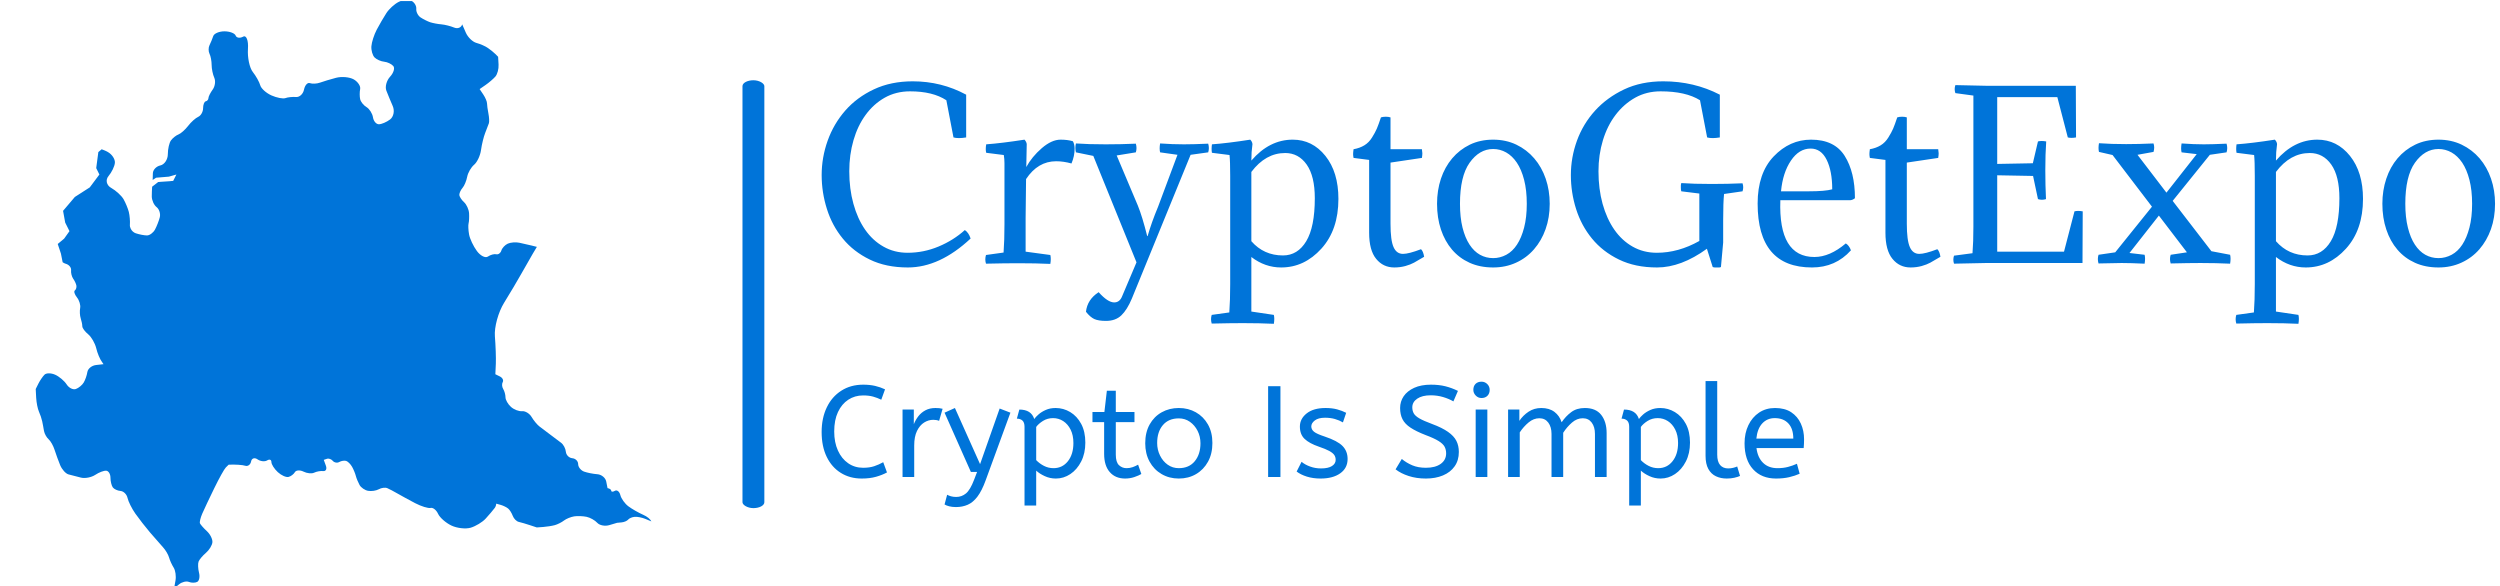 <svg xmlns="http://www.w3.org/2000/svg" version="1.1" xmlns:xlink="http://www.w3.org/1999/xlink" xmlns:svgjs="http://svgjs.dev/svgjs" width="2000" height="469" viewBox="0 0 2000 469"><g transform="matrix(1,0,0,1,-1.212,0.853)"><svg viewBox="0 0 396 93" data-background-color="#ffffff" preserveAspectRatio="xMidYMid meet" height="469" width="2000" xmlns="http://www.w3.org/2000/svg" xmlns:xlink="http://www.w3.org/1999/xlink"><g id="tight-bounds" transform="matrix(1,0,0,1,0.24,-0.169)"><svg viewBox="0 0 395.52 93.338" height="93.338" width="395.52"><g><svg viewBox="0 0 589.256 139.058" height="93.338" width="395.52"><g><rect width="5.168" height="101.124" x="175.039" y="18.967" fill="#0074d9" opacity="1" stroke-width="0" stroke="transparent" fill-opacity="1" class="rect-qz-0" data-fill-palette-color="secondary" rx="1%" id="qz-0" data-palette-color="#0074d9"></rect></g><g transform="matrix(1,0,0,1,193.736,19.219)"><svg viewBox="0 0 395.52 100.621" height="100.621" width="395.52"><g id="textblocktransform"><svg viewBox="0 0 395.52 100.621" height="100.621" width="395.52" id="textblock"><g><svg viewBox="0 0 395.52 57.307" height="57.307" width="395.52"><g transform="matrix(1,0,0,1,0,0)"><svg width="395.52" viewBox="2.65 -40.8 375.77 54.45" height="57.307" data-palette-color="#0074d9"><path d="M34.8-7.4L34.8-7.4Q35.65-6.85 36.1-5.5L36.1-5.5Q29.15 1 22 1L22 1Q17.1 1 13.45-0.78 9.8-2.55 7.4-5.48 5-8.4 3.83-12.13 2.65-15.85 2.65-19.75L2.65-19.75Q2.65-23.7 4-27.48 5.35-31.25 7.95-34.23 10.55-37.2 14.38-39 18.2-40.8 23.1-40.8L23.1-40.8Q29.55-40.8 35.1-37.8L35.1-37.8 35.1-28.2Q34.2-28.05 33.5-28.05L33.5-28.05Q32.75-28.05 32.25-28.2L32.25-28.2 30.65-36.55Q27.6-38.55 22.5-38.55L22.5-38.55Q19.35-38.55 16.82-37.13 14.3-35.7 12.53-33.27 10.75-30.85 9.8-27.58 8.85-24.3 8.85-20.6L8.85-20.6Q8.85-16.65 9.78-13.3 10.7-9.95 12.4-7.5 14.1-5.05 16.53-3.68 18.95-2.3 21.95-2.3L21.95-2.3Q25.55-2.3 28.9-3.7 32.25-5.1 34.8-7.4ZM48.7-26.7L48.7-26.7 48.6-21.55Q49.85-23.85 52.07-25.78 54.3-27.7 56.3-27.7L56.3-27.7Q57.85-27.7 59.05-27.35L59.05-27.35Q59.45-26.7 59.45-25.65L59.45-25.65Q59.45-24 58.75-22.35L58.75-22.35Q56.95-22.85 55.3-22.85L55.3-22.85Q51.2-22.85 48.55-18.85L48.55-18.85 48.45-10.1 48.45-2.55 54-1.8Q54.2-1 54 0.2L54 0.2Q50.85 0.05 46.8 0.05L46.8 0.05Q43.75 0.05 39.55 0.15L39.55 0.15Q39.25-0.8 39.55-1.8L39.55-1.8 43.5-2.35Q43.7-5.1 43.7-8.7L43.7-8.7 43.7-22.4Q43.7-23.4 43.55-24.25L43.55-24.25 39.6-24.75Q39.4-25.5 39.6-26.65L39.6-26.65Q43.05-26.9 48.2-27.7L48.2-27.7Q48.65-27.2 48.7-26.7ZM70.15 7.4L70.15 7.4 73.35-0.15 63.65-24.05 59.75-24.85Q59.5-25.85 59.75-26.85L59.75-26.85Q62.5-26.65 66.45-26.65L66.45-26.65Q70-26.65 73.2-26.8L73.2-26.8Q73.5-25.8 73.2-24.85L73.2-24.85 68.9-24.15 73.65-12.9Q74.65-10.45 75.75-6.05L75.75-6.05 75.85-6.05Q76.7-9.05 78.2-12.65L78.2-12.65 82.55-24.3 78.65-24.85Q78.45-25.65 78.65-26.85L78.65-26.85Q81.4-26.65 84-26.65L84-26.65Q86.2-26.65 89.45-26.8L89.45-26.8Q89.75-25.8 89.45-24.85L89.45-24.85 85.5-24.3 72.3 8Q71.25 10.5 69.95 11.75 68.65 13 66.5 13L66.5 13Q64.8 13 63.87 12.58 62.95 12.15 62 10.95L62 10.95Q62.3 8.2 64.85 6.55L64.85 6.55Q66.9 8.85 68.35 8.85L68.35 8.85Q69.6 8.85 70.15 7.4ZM106.24-1.7L106.24-1.7Q109.54-1.7 111.47-4.9 113.39-8.1 113.39-14.55L113.39-14.55Q113.39-19.5 111.57-22.1 109.74-24.7 106.74-24.7L106.74-24.7Q102.34-24.7 99.14-20.45L99.14-20.45 99.14-4.9Q101.94-1.7 106.24-1.7ZM94.39 4.75L94.39-19.55Q94.39-22.9 94.24-24.25L94.24-24.25 90.29-24.75Q90.14-25.55 90.29-26.65L90.29-26.65Q93.79-26.9 98.89-27.7L98.89-27.7Q99.34-27.25 99.39-26.7L99.39-26.7Q99.14-24.95 99.14-23L99.14-23Q103.19-27.7 108.44-27.7L108.44-27.7Q112.84-27.7 115.77-24.05 118.69-20.4 118.69-14.4L118.69-14.4Q118.69-7.45 114.87-3.23 111.04 1 105.84 1L105.84 1Q102.19 1 99.14-1.35L99.14-1.35 99.14 10.9 104.19 11.65Q104.39 12.45 104.19 13.65L104.19 13.65Q101.04 13.5 97.24 13.5L97.24 13.5Q94.44 13.5 90.24 13.6L90.24 13.6Q89.94 12.6 90.24 11.65L90.24 11.65 94.19 11.1Q94.39 8.35 94.39 4.75L94.39 4.75ZM130.39-32.7L130.39-32.7 130.39-25.55 137.44-25.55Q137.54-24.95 137.54-24.65L137.54-24.65Q137.54-24.2 137.44-23.6L137.44-23.6 130.39-22.55 130.39-8.8Q130.39-5.1 131.07-3.58 131.74-2.05 133.19-2.05L133.19-2.05Q134.49-2.05 137.24-3.1L137.24-3.1Q137.74-2.65 137.94-1.4L137.94-1.4Q136.44-0.5 135.67-0.08 134.89 0.35 133.72 0.68 132.54 1 131.24 1L131.24 1Q128.74 1 127.17-0.93 125.59-2.85 125.59-6.8L125.59-6.8 125.59-23.15 122.09-23.6Q121.99-24.1 121.99-24.45L121.99-24.45Q121.99-24.85 122.09-25.55L122.09-25.55Q123.49-25.8 124.52-26.43 125.54-27.05 126.24-28.18 126.94-29.3 127.32-30.18 127.69-31.05 128.24-32.7L128.24-32.7Q128.69-32.85 129.34-32.85L129.34-32.85Q129.94-32.85 130.39-32.7ZM140.84-13.3L140.84-13.3Q140.84-16.3 141.71-18.93 142.59-21.55 144.24-23.5 145.89-25.45 148.21-26.58 150.54-27.7 153.44-27.7L153.44-27.7Q156.29-27.7 158.64-26.58 160.99-25.45 162.66-23.5 164.34-21.55 165.24-18.93 166.14-16.3 166.14-13.3L166.14-13.3Q166.14-10.2 165.21-7.6 164.29-5 162.61-3.08 160.94-1.15 158.59-0.08 156.24 1 153.44 1L153.44 1Q150.49 1 148.16-0.05 145.84-1.1 144.21-3 142.59-4.9 141.71-7.53 140.84-10.15 140.84-13.3ZM148.14-22.5L148.14-22.5Q145.99-19.45 145.99-13.3L145.99-13.3Q145.99-10.25 146.56-7.95 147.14-5.65 148.14-4.13 149.14-2.6 150.49-1.85 151.84-1.1 153.44-1.1L153.44-1.1Q154.99-1.1 156.39-1.85 157.79-2.6 158.79-4.13 159.79-5.65 160.39-7.95 160.99-10.25 160.99-13.3L160.99-13.3Q160.99-16.35 160.39-18.68 159.79-21 158.76-22.53 157.74-24.05 156.36-24.83 154.99-25.6 153.44-25.6L153.44-25.6Q150.34-25.6 148.14-22.5ZM202.74 0.9L202.74 0.9 201.44-3.2Q195.64 1 190.24 1L190.24 1Q185.34 1 181.69-0.78 178.04-2.55 175.64-5.48 173.24-8.4 172.06-12.13 170.89-15.85 170.89-19.75L170.89-19.75Q170.89-23.7 172.26-27.48 173.64-31.25 176.31-34.2 178.99-37.15 182.84-38.98 186.69-40.8 191.64-40.8L191.64-40.8Q198.54-40.8 204.34-37.8L204.34-37.8 204.34-28.2Q203.44-28.05 202.74-28.05L202.74-28.05Q201.99-28.05 201.49-28.2L201.49-28.2 199.89-36.55Q196.69-38.55 191.04-38.55L191.04-38.55Q187.89-38.55 185.34-37.13 182.79-35.7 180.94-33.27 179.09-30.85 178.09-27.58 177.09-24.3 177.09-20.6L177.09-20.6Q177.09-16.65 178.01-13.3 178.94-9.95 180.64-7.5 182.34-5.05 184.76-3.68 187.19-2.3 190.19-2.3L190.19-2.3Q195.04-2.3 199.74-4.95L199.74-4.95 199.74-15.6 195.69-16.1Q195.59-16.35 195.59-16.9L195.59-16.9Q195.59-17.15 195.59-17.4 195.59-17.65 195.69-17.95L195.69-17.95Q197.09-17.85 198.76-17.8 200.44-17.75 202.54-17.75L202.54-17.75Q206.19-17.75 209.44-17.9L209.44-17.9Q209.59-17.45 209.59-17L209.59-17Q209.59-16.55 209.44-16.1L209.44-16.1 205.29-15.5Q205.19-14.55 205.14-13.1 205.09-11.65 205.09-9.65L205.09-9.65 205.09-4.6 204.59 0.9Q204.39 1 204.19 1 203.99 1 203.74 1L203.74 1Q203.49 1 203.24 1 202.99 1 202.74 0.9ZM233.63-14.1L233.63-14.1 217.93-14.1Q217.48-1.35 225.58-1.35L225.58-1.35Q229.03-1.35 232.63-4.4L232.63-4.4Q233.38-3.95 233.78-2.85L233.78-2.85Q230.33 1 225.03 1L225.03 1Q212.83 1 212.83-13.35L212.83-13.35Q212.83-20.15 216.43-23.93 220.03-27.7 224.83-27.7L224.83-27.7Q230.08-27.7 232.38-24.05 234.68-20.4 234.68-14.55L234.68-14.55Q234.18-14.15 233.63-14.1ZM224.73-25.7L224.73-25.7Q222.13-25.7 220.31-23 218.48-20.3 218.08-16.1L218.08-16.1 224.28-16.1Q227.98-16.1 229.58-16.55L229.58-16.55Q229.58-20.65 228.33-23.18 227.08-25.7 224.73-25.7ZM246.33-32.7L246.33-32.7 246.33-25.55 253.38-25.55Q253.48-24.95 253.48-24.65L253.48-24.65Q253.48-24.2 253.38-23.6L253.38-23.6 246.33-22.55 246.33-8.8Q246.33-5.1 247.01-3.58 247.68-2.05 249.13-2.05L249.13-2.05Q250.43-2.05 253.18-3.1L253.18-3.1Q253.68-2.65 253.88-1.4L253.88-1.4Q252.38-0.5 251.61-0.08 250.83 0.35 249.66 0.68 248.48 1 247.18 1L247.18 1Q244.68 1 243.11-0.93 241.53-2.85 241.53-6.8L241.53-6.8 241.53-23.15 238.03-23.6Q237.93-24.1 237.93-24.45L237.93-24.45Q237.93-24.85 238.03-25.55L238.03-25.55Q239.43-25.8 240.46-26.43 241.48-27.05 242.18-28.18 242.88-29.3 243.26-30.18 243.63-31.05 244.18-32.7L244.18-32.7Q244.63-32.85 245.28-32.85L245.28-32.85Q245.88-32.85 246.33-32.7ZM261.28-8.1L261.28-8.1 261.28-37.6 257.23-38.15Q256.93-39.05 257.23-39.95L257.23-39.95 264.08-39.8 284.28-39.8 284.33-28.2Q283.23-28 282.48-28.2L282.48-28.2 280.13-37.25 266.63-37.25 266.63-22.25 274.63-22.4 275.78-27.3Q276.53-27.5 277.63-27.3L277.63-27.3Q277.43-24.5 277.43-20.85L277.43-20.85Q277.43-17.5 277.58-14.35L277.58-14.35Q276.68-14.05 275.78-14.35L275.78-14.35 274.68-19.55 266.63-19.7 266.63-2.55 281.63-2.55 283.98-11.6Q284.73-11.8 285.83-11.6L285.83-11.6 285.78 0 264.08 0 256.93 0.15Q256.63-0.75 256.93-1.65L256.93-1.65 261.08-2.2Q261.28-4.75 261.28-8.1ZM318.13-24.85L314.38-24.3 306.03-13.95 314.73-2.65 318.93-1.85Q319.13-1.05 318.93 0.15L318.93 0.15Q315.78 0 312.28 0L312.28 0Q309.78 0 305.58 0.1L305.58 0.1Q305.28-0.9 305.58-1.85L305.58-1.85 309.23-2.4 302.93-10.65 296.33-2.25 299.73-1.85Q299.93-1.05 299.73 0.15L299.73 0.15Q296.58 0 294.58 0L294.58 0Q293.58 0 289.38 0.1L289.38 0.1Q289.08-0.9 289.38-1.85L289.38-1.85 293.13-2.4 301.38-12.65 292.53-24.25 289.48-24.95Q289.28-25.75 289.48-26.9L289.48-26.9Q292.23-26.7 295.58-26.7L295.58-26.7Q298.48-26.7 301.73-26.85L301.73-26.85Q302.03-25.95 301.73-24.95L301.73-24.95 298.13-24.3 304.63-15.8 311.43-24.45 308.03-24.85Q307.83-25.65 308.03-26.85L308.03-26.85Q310.78-26.65 313.03-26.65L313.03-26.65Q314.88-26.65 318.13-26.8L318.13-26.8Q318.43-25.8 318.13-24.85L318.13-24.85ZM336.32-1.7L336.32-1.7Q339.62-1.7 341.55-4.9 343.47-8.1 343.47-14.55L343.47-14.55Q343.47-19.5 341.65-22.1 339.82-24.7 336.82-24.7L336.82-24.7Q332.42-24.7 329.22-20.45L329.22-20.45 329.22-4.9Q332.02-1.7 336.32-1.7ZM324.47 4.75L324.47-19.55Q324.47-22.9 324.32-24.25L324.32-24.25 320.37-24.75Q320.22-25.55 320.37-26.65L320.37-26.65Q323.87-26.9 328.97-27.7L328.97-27.7Q329.42-27.25 329.47-26.7L329.47-26.7Q329.22-24.95 329.22-23L329.22-23Q333.27-27.7 338.52-27.7L338.52-27.7Q342.92-27.7 345.85-24.05 348.77-20.4 348.77-14.4L348.77-14.4Q348.77-7.45 344.95-3.23 341.12 1 335.92 1L335.92 1Q332.27 1 329.22-1.35L329.22-1.35 329.22 10.9 334.27 11.65Q334.47 12.45 334.27 13.65L334.27 13.65Q331.12 13.5 327.32 13.5L327.32 13.5Q324.52 13.5 320.32 13.6L320.32 13.6Q320.02 12.6 320.32 11.65L320.32 11.65 324.27 11.1Q324.47 8.35 324.47 4.75L324.47 4.75ZM353.12-13.3L353.12-13.3Q353.12-16.3 354-18.93 354.87-21.55 356.52-23.5 358.17-25.45 360.5-26.58 362.82-27.7 365.72-27.7L365.72-27.7Q368.57-27.7 370.92-26.58 373.27-25.45 374.95-23.5 376.62-21.55 377.52-18.93 378.42-16.3 378.42-13.3L378.42-13.3Q378.42-10.2 377.5-7.6 376.57-5 374.9-3.08 373.22-1.15 370.87-0.08 368.52 1 365.72 1L365.72 1Q362.77 1 360.45-0.05 358.12-1.1 356.5-3 354.87-4.9 354-7.53 353.12-10.15 353.12-13.3ZM360.42-22.5L360.42-22.5Q358.27-19.45 358.27-13.3L358.27-13.3Q358.27-10.25 358.85-7.95 359.42-5.65 360.42-4.13 361.42-2.6 362.77-1.85 364.12-1.1 365.72-1.1L365.72-1.1Q367.27-1.1 368.67-1.85 370.07-2.6 371.07-4.13 372.07-5.65 372.67-7.95 373.27-10.25 373.27-13.3L373.27-13.3Q373.27-16.35 372.67-18.68 372.07-21 371.05-22.53 370.02-24.05 368.65-24.83 367.27-25.6 365.72-25.6L365.72-25.6Q362.62-25.6 360.42-22.5Z" opacity="1" transform="matrix(1,0,0,1,0,0)" fill="#0074d9" class="wordmark-text-0" data-fill-palette-color="primary" id="text-0"></path></svg></g></svg></g><g transform="matrix(1,0,0,1,0,70.836)"><svg viewBox="0 0 232.21 29.785" height="29.785" width="232.21"><g transform="matrix(1,0,0,1,0,0)"><svg width="232.21" viewBox="2.5 -37 378.86 48.6" height="29.785" data-palette-color="#0074d9"><path d="M17.95 0.6L17.95 0.6Q13.4 0.6 9.9-1.58 6.4-3.75 4.45-7.78 2.5-11.8 2.5-17.35L2.5-17.35Q2.5-22.7 4.48-26.83 6.45-30.95 10.08-33.27 13.7-35.6 18.55-35.6L18.55-35.6Q21.05-35.6 23.1-35.13 25.15-34.65 26.95-33.8L26.95-33.8 25.5-29.8Q23.95-30.55 22.33-31 20.7-31.45 18.5-31.45L18.5-31.45Q15.3-31.45 12.78-29.8 10.25-28.15 8.8-25.05 7.35-21.95 7.35-17.55L7.35-17.55Q7.35-13.35 8.78-10.2 10.2-7.05 12.73-5.3 15.25-3.55 18.5-3.55L18.5-3.55Q20.95-3.55 22.75-4.15 24.55-4.75 26.25-5.7L26.25-5.7 27.7-1.75Q25.85-0.75 23.48-0.08 21.1 0.6 17.95 0.6ZM38.2 0L33.7 0 33.7-26 38.05-26 38.05-20.35Q38.7-22 39.8-23.43 40.9-24.85 42.55-25.73 44.2-26.6 46.4-26.6L46.4-26.6Q47.15-26.6 47.9-26.53 48.65-26.45 49.15-26.3L49.15-26.3 47.8-21.65Q46.85-22.05 45.55-22.05L45.55-22.05Q43.7-22.05 42.02-21 40.35-19.95 39.27-17.75 38.2-15.55 38.2-12.15L38.2-12.15 38.2 0ZM54.3 11.6L54.3 11.6Q52.8 11.6 51.67 11.3 50.55 11 49.9 10.6L49.9 10.6 50.9 6.85Q51.5 7.2 52.4 7.45 53.3 7.7 54.4 7.7L54.4 7.7Q56.5 7.7 58.15 6.35 59.8 5 61.3 1.05L61.3 1.05 62.45-1.95 60.05-1.95 49.9-24.8 53.9-26.6 63.6-4.95 71.15-26.4 75.3-24.8 65.75 1.3Q64.3 5.3 62.6 7.55 60.9 9.8 58.85 10.7 56.8 11.6 54.3 11.6ZM85.24 11L80.74 11 80.74-19.35Q80.74-21.05 79.92-21.78 79.09-22.5 77.79-22.5L77.79-22.5 78.74-26Q83.34-26 84.49-22.35L84.49-22.35Q84.99-23.1 86.12-24.1 87.24-25.1 88.92-25.85 90.59-26.6 92.74-26.6L92.74-26.6Q95.74-26.6 98.37-25.03 100.99-23.45 102.59-20.48 104.19-17.5 104.19-13.25L104.19-13.25Q104.19-9.1 102.59-5.98 100.99-2.85 98.42-1.13 95.84 0.6 92.84 0.6L92.84 0.6Q90.54 0.6 88.54-0.33 86.54-1.25 85.24-2.45L85.24-2.45 85.24 11ZM91.94-3.4L91.94-3.4Q95.34-3.4 97.47-6.08 99.59-8.75 99.59-13.1L99.59-13.1Q99.59-16.1 98.52-18.25 97.44-20.4 95.67-21.55 93.89-22.7 91.74-22.7L91.74-22.7Q89.59-22.7 87.87-21.63 86.14-20.55 85.24-19.3L85.24-19.3 85.24-6.5Q86.54-5.15 88.24-4.28 89.94-3.4 91.94-3.4ZM119.54 0.6L119.54 0.6Q115.79 0.6 113.62-1.88 111.44-4.35 111.44-8.95L111.44-8.95 111.44-21.15 106.94-21.15 106.94-25.05 111.54-25.05 112.49-33.25 115.94-33.25 115.94-25.05 123.14-25.05 123.14-21.15 115.94-21.15 115.94-8.6Q115.94-5.7 117.17-4.55 118.39-3.4 120.09-3.4L120.09-3.4Q121.34-3.4 122.47-3.8 123.59-4.2 124.54-4.75L124.54-4.75 125.79-1.15Q124.79-0.55 123.09 0.03 121.39 0.6 119.54 0.6ZM140.24 0.6L140.24 0.6Q136.54 0.6 133.59-1.13 130.64-2.85 128.96-5.93 127.29-9 127.29-13L127.29-13Q127.29-17.2 128.99-20.25 130.69-23.3 133.64-24.95 136.59-26.6 140.24-26.6L140.24-26.6Q143.89-26.6 146.81-24.95 149.74-23.3 151.46-20.28 153.19-17.25 153.19-13.1L153.19-13.1Q153.19-8.95 151.49-5.88 149.79-2.8 146.86-1.1 143.94 0.6 140.24 0.6ZM140.24-3.4L140.24-3.4Q144.19-3.4 146.39-6.08 148.59-8.75 148.59-13L148.59-13Q148.59-15.6 147.49-17.78 146.39-19.95 144.51-21.28 142.64-22.6 140.24-22.6L140.24-22.6Q136.29-22.6 134.09-20 131.89-17.4 131.89-13.1L131.89-13.1Q131.89-10.5 132.99-8.28 134.09-6.05 135.96-4.73 137.84-3.4 140.24-3.4ZM179.43 0L174.68 0 174.68-35 179.43-35 179.43 0ZM194.93 0.6L194.93 0.6Q191.98 0.6 189.61-0.15 187.23-0.9 185.68-2.1L185.68-2.1 187.58-5.85Q188.88-4.75 190.86-4.03 192.83-3.3 195.08-3.3L195.08-3.3Q197.88-3.3 199.31-4.23 200.73-5.15 200.73-6.6L200.73-6.6Q200.73-7.65 200.21-8.45 199.68-9.25 198.28-10.03 196.88-10.8 194.23-11.7L194.23-11.7Q190.58-12.95 188.76-14.68 186.93-16.4 186.93-19.45L186.93-19.45Q186.93-22.45 189.56-24.53 192.18-26.6 196.83-26.6L196.83-26.6Q199.33-26.6 201.28-26.08 203.23-25.55 204.78-24.75L204.78-24.75 203.53-21.05Q202.18-21.85 200.46-22.35 198.73-22.85 196.63-22.85L196.63-22.85Q194.03-22.85 192.68-21.8 191.33-20.75 191.33-19.5L191.33-19.5Q191.33-18.3 192.38-17.45 193.43-16.6 196.48-15.6L196.48-15.6Q201.43-13.95 203.38-11.95 205.33-9.95 205.33-6.95L205.33-6.95Q205.33-3.45 202.51-1.43 199.68 0.6 194.93 0.6ZM235.53 0.6L235.53 0.6Q231.88 0.6 228.88-0.38 225.88-1.35 223.83-2.95L223.83-2.95 226.23-6.95Q228.03-5.45 230.28-4.5 232.53-3.55 235.53-3.55L235.53-3.55Q239.13-3.55 241.23-5.05 243.33-6.55 243.33-9.1L243.33-9.1Q243.33-10.55 242.73-11.68 242.13-12.8 240.4-13.88 238.68-14.95 235.33-16.2L235.33-16.2Q231.73-17.6 229.58-19.03 227.43-20.45 226.5-22.28 225.58-24.1 225.58-26.6L225.58-26.6Q225.58-29.1 226.95-31.13 228.33-33.15 231-34.38 233.68-35.6 237.48-35.6L237.48-35.6Q240.58-35.6 243.05-34.98 245.53-34.35 247.88-33.2L247.88-33.2 246.13-29.15Q244.43-30.15 242.15-30.83 239.88-31.5 237.38-31.5L237.38-31.5Q234.08-31.5 232.18-30.2 230.28-28.9 230.28-26.85L230.28-26.85Q230.28-25.55 230.83-24.55 231.38-23.55 233-22.6 234.63-21.65 237.88-20.45L237.88-20.45Q241.78-19 244.05-17.4 246.33-15.8 247.28-13.93 248.23-12.05 248.23-9.65L248.23-9.65Q248.23-6.4 246.6-4.1 244.98-1.8 242.1-0.6 239.23 0.6 235.53 0.6ZM259.22 0L254.72 0 254.72-26 259.22-26 259.22 0ZM256.97-30.45L256.97-30.45Q255.67-30.45 254.75-31.4 253.82-32.35 253.82-33.6L253.82-33.6Q253.82-35.05 254.67-35.9 255.52-36.75 256.97-36.75L256.97-36.75Q258.27-36.75 259.2-35.83 260.12-34.9 260.12-33.6L260.12-33.6Q260.12-32.2 259.27-31.33 258.42-30.45 256.97-30.45ZM271.72 0L267.22 0 267.22-26 271.57-26 271.57-21.65Q272.97-23.75 275.12-25.18 277.27-26.6 280.02-26.6L280.02-26.6Q283.12-26.6 285.1-25.1 287.07-23.6 287.87-21.1L287.87-21.1Q289.42-23.4 291.55-25 293.67-26.6 296.82-26.6L296.82-26.6Q301.07-26.6 303.15-23.93 305.22-21.25 305.22-16.95L305.22-16.95 305.22 0 300.72 0 300.72-16.6Q300.72-19.3 299.47-20.98 298.22-22.65 296.02-22.65L296.02-22.65Q293.77-22.65 291.85-20.98 289.92-19.3 288.47-17.05L288.47-17.05 288.47 0 283.97 0 283.97-16.6Q283.97-19.3 282.72-20.98 281.47-22.65 279.27-22.65L279.27-22.65Q277.07-22.65 275.12-21.03 273.17-19.4 271.72-17.2L271.72-17.2 271.72 0ZM318.42 11L313.92 11 313.92-19.35Q313.92-21.05 313.09-21.78 312.27-22.5 310.97-22.5L310.97-22.5 311.92-26Q316.52-26 317.67-22.35L317.67-22.35Q318.17-23.1 319.29-24.1 320.42-25.1 322.09-25.85 323.77-26.6 325.92-26.6L325.92-26.6Q328.92-26.6 331.54-25.03 334.17-23.45 335.77-20.48 337.37-17.5 337.37-13.25L337.37-13.25Q337.37-9.1 335.77-5.98 334.17-2.85 331.59-1.13 329.02 0.6 326.02 0.6L326.02 0.6Q323.72 0.6 321.72-0.33 319.72-1.25 318.42-2.45L318.42-2.45 318.42 11ZM325.12-3.4L325.12-3.4Q328.52-3.4 330.64-6.08 332.77-8.75 332.77-13.1L332.77-13.1Q332.77-16.1 331.69-18.25 330.62-20.4 328.84-21.55 327.07-22.7 324.92-22.7L324.92-22.7Q322.77-22.7 321.04-21.63 319.32-20.55 318.42-19.3L318.42-19.3 318.42-6.5Q319.72-5.15 321.42-4.28 323.12-3.4 325.12-3.4ZM351.52 0.6L351.52 0.6Q349.22 0.6 347.37-0.28 345.52-1.15 344.44-3.1 343.37-5.05 343.37-8.15L343.37-8.15 343.37-37 347.87-37 347.87-8.6Q347.87-5.9 348.99-4.6 350.12-3.3 352.12-3.3L352.12-3.3Q353.07-3.3 353.99-3.53 354.92-3.75 355.57-4.05L355.57-4.05 356.67-0.4Q355.77 0 354.44 0.3 353.12 0.6 351.52 0.6ZM370.56 0.6L370.56 0.6Q364.96 0.6 361.69-2.98 358.41-6.55 358.41-13L358.41-13Q358.41-16.9 359.89-19.98 361.36-23.05 364.01-24.83 366.66-26.6 370.16-26.6L370.16-26.6Q373.91-26.6 376.39-24.98 378.86-23.35 380.11-20.6 381.36-17.85 381.36-14.55L381.36-14.55Q381.36-12.8 381.21-11.15L381.21-11.15 363.01-11.15Q363.46-7.5 365.56-5.45 367.66-3.4 371.11-3.4L371.11-3.4Q373.36-3.4 375.16-3.88 376.96-4.35 378.61-5.1L378.61-5.1 379.66-1.25Q377.86-0.45 375.61 0.08 373.36 0.6 370.56 0.6ZM362.96-14.8L362.96-14.8 377.21-14.8Q377.21-18.6 375.31-20.65 373.41-22.7 370.06-22.7L370.06-22.7Q367.16-22.7 365.26-20.68 363.36-18.65 362.96-14.8Z" opacity="1" transform="matrix(1,0,0,1,0,0)" fill="#0074d9" class="slogan-text-1" data-fill-palette-color="secondary" id="text-1"></path></svg></g></svg></g></svg></g></svg></g><g><svg viewBox="0 0 161.51 139.058" height="139.058" width="161.51"><g><svg xmlns="http://www.w3.org/2000/svg" xmlns:xlink="http://www.w3.org/1999/xlink" version="1.1" x="8" y="0" viewBox="247.798 -638.902 56.267 53.772" style="enable-background:new 236.872 -649.342 78.128 74.65;" xml:space="preserve" height="139.058" width="145.51" class="icon-icon-0" data-fill-palette-color="accent" id="icon-0"><path d="M303.328-591.85c-0.43-0.187-1.044-0.54-1.368-0.782-0.322-0.241-0.651-0.702-0.731-1.024-0.081-0.32-0.303-0.498-0.489-0.394-0.187 0.111-0.341 0.111-0.341 0 0-0.104-0.155-0.215-0.341-0.241 0 0-0.055-0.275-0.121-0.611-0.069-0.336-0.43-0.632-0.808-0.66-0.375-0.025-0.924-0.135-1.22-0.241-0.294-0.109-0.537-0.415-0.537-0.685 0-0.268-0.241-0.512-0.537-0.537-0.296-0.026-0.558-0.292-0.586-0.586-0.025-0.297-0.222-0.671-0.44-0.829-0.213-0.164-0.653-0.493-0.975-0.734-0.322-0.243-0.762-0.57-0.975-0.734-0.217-0.16-0.546-0.556-0.736-0.877-0.187-0.324-0.581-0.565-0.878-0.539-0.296 0.028-0.757-0.151-1.023-0.401-0.271-0.243-0.491-0.635-0.491-0.868 0-0.229-0.093-0.572-0.209-0.759-0.116-0.187-0.136-0.47-0.042-0.632 0.093-0.162-0.019-0.391-0.253-0.509-0.232-0.114-0.422-0.208-0.422-0.208s0.019-0.438 0.044-0.973c0.021-0.532-0.018-1.653-0.086-2.485-0.07-0.836 0.31-2.221 0.845-3.079 0.532-0.857 1.253-2.074 1.602-2.7 0.347-0.623 0.803-1.422 1.012-1.771 0.209-0.345 0.378-0.632 0.378-0.632s-0.227-0.055-0.507-0.127c-0.275-0.067-0.769-0.181-1.097-0.25-0.322-0.07-0.797-0.033-1.053 0.083-0.253 0.114-0.521 0.4-0.59 0.632-0.069 0.232-0.278 0.382-0.463 0.338-0.187-0.046-0.528 0.049-0.762 0.209-0.229 0.165-0.686-0.065-1.01-0.505-0.326-0.444-0.648-1.125-0.715-1.519-0.072-0.394-0.088-0.848-0.044-1.01 0.046-0.164 0.065-0.579 0.044-0.929-0.025-0.349-0.232-0.804-0.465-1.01-0.232-0.209-0.424-0.509-0.424-0.674 0-0.164 0.134-0.449 0.296-0.634 0.164-0.187 0.352-0.641 0.422-1.012 0.07-0.37 0.356-0.864 0.634-1.098 0.276-0.231 0.562-0.836 0.63-1.348 0.07-0.51 0.243-1.211 0.38-1.556 0.139-0.352 0.29-0.752 0.34-0.889 0.044-0.139 0.026-0.537-0.044-0.884-0.069-0.35-0.127-0.767-0.127-0.928 0-0.164-0.151-0.525-0.336-0.803-0.187-0.278-0.34-0.505-0.34-0.505s0.248-0.171 0.549-0.38c0.303-0.209 0.702-0.551 0.885-0.759 0.187-0.211 0.319-0.701 0.296-1.097-0.023-0.394-0.04-0.715-0.04-0.715s-0.116-0.118-0.255-0.257c-0.137-0.139-0.442-0.386-0.676-0.546-0.229-0.165-0.704-0.371-1.053-0.465-0.347-0.093-0.783-0.514-0.965-0.933-0.183-0.419-0.334-0.764-0.334-0.764-0.081 0.296-0.41 0.428-0.73 0.296-0.324-0.135-0.85-0.268-1.172-0.296-0.322-0.025-0.783-0.114-1.024-0.192-0.243-0.083-0.639-0.282-0.88-0.442-0.241-0.162-0.417-0.516-0.391-0.782 0.026-0.268-0.171-0.599-0.44-0.732-0.268-0.134-0.796-0.092-1.171 0.099-0.378 0.187-0.882 0.648-1.123 1.024-0.243 0.375-0.639 1.056-0.88 1.512-0.241 0.459-0.461 1.139-0.488 1.516-0.028 0.375 0.106 0.834 0.292 1.024 0.188 0.187 0.584 0.363 0.88 0.389 0.294 0.028 0.667 0.206 0.829 0.393 0.162 0.188 0.03 0.627-0.294 0.977-0.32 0.347-0.475 0.919-0.34 1.271 0.134 0.347 0.398 0.986 0.586 1.414 0.187 0.431 0.077 0.979-0.246 1.222-0.32 0.243-0.782 0.438-1.023 0.438-0.243 0-0.486-0.283-0.539-0.634-0.053-0.347-0.317-0.766-0.583-0.929-0.273-0.16-0.535-0.488-0.588-0.729-0.055-0.245-0.055-0.662 0-0.931 0.053-0.268-0.211-0.662-0.586-0.878-0.378-0.215-1.102-0.28-1.614-0.146-0.51 0.134-1.169 0.333-1.463 0.44-0.297 0.107-0.713 0.128-0.928 0.049-0.215-0.083-0.456 0.185-0.539 0.584-0.079 0.403-0.41 0.713-0.73 0.683-0.324-0.025-0.762 0.019-0.977 0.102-0.215 0.077-0.785-0.032-1.271-0.248-0.481-0.215-0.944-0.63-1.024-0.926-0.081-0.297-0.387-0.845-0.685-1.223-0.294-0.373-0.491-1.32-0.438-2.096 0.055-0.782-0.146-1.285-0.438-1.125-0.297 0.162-0.604 0.116-0.685-0.097-0.081-0.213-0.54-0.389-1.026-0.389-0.482 0-0.944 0.195-1.024 0.438-0.081 0.239-0.232 0.616-0.341 0.831-0.107 0.213-0.107 0.565 0 0.78 0.109 0.213 0.195 0.674 0.195 1.028 0 0.347 0.109 0.873 0.243 1.169 0.134 0.297 0.069 0.778-0.146 1.074s-0.391 0.648-0.391 0.785c0 0.13-0.109 0.262-0.243 0.29-0.134 0.026-0.245 0.313-0.245 0.635 0 0.32-0.199 0.672-0.438 0.78-0.243 0.107-0.662 0.481-0.929 0.831-0.268 0.347-0.665 0.701-0.878 0.78-0.217 0.081-0.523 0.324-0.685 0.539-0.16 0.215-0.292 0.785-0.292 1.271 0 0.481-0.308 0.944-0.683 1.024-0.375 0.079-0.685 0.41-0.685 0.731 0 0.18-0.005 0.398-0.018 0.599l0.312-0.208 1.172-0.097 0.685-0.195-0.294 0.584-1.368 0.1-0.555 0.43c-0.018 0.259-0.032 0.613-0.032 0.889 0 0.347 0.197 0.789 0.44 0.977 0.241 0.188 0.373 0.604 0.292 0.928-0.083 0.32-0.278 0.826-0.438 1.121-0.162 0.297-0.491 0.539-0.734 0.539s-0.702-0.09-1.026-0.197c-0.195-0.067-0.361-0.22-0.454-0.408-0.06-0.118-0.093-0.245-0.081-0.371 0.026-0.322-0.018-0.852-0.099-1.176-0.081-0.319-0.301-0.845-0.486-1.169-0.19-0.32-0.697-0.785-1.127-1.024-0.43-0.243-0.537-0.725-0.245-1.076 0.296-0.349 0.56-0.898 0.586-1.218 0.028-0.324-0.255-0.764-0.634-0.979-0.165-0.095-0.35-0.18-0.574-0.257l-0.305 0.257-0.194 1.465 0.29 0.586-0.878 1.174-1.366 0.878-1.076 1.267 0.195 1.074 0.391 0.782-0.488 0.685-0.586 0.488 0.292 0.877 0.158 0.792c0.095 0.062 0.19 0.114 0.282 0.139 0.296 0.079 0.516 0.343 0.489 0.586-0.028 0.241 0.06 0.591 0.192 0.78 0.136 0.188 0.268 0.474 0.294 0.634 0.028 0.16-0.039 0.363-0.144 0.44-0.109 0.081-0.021 0.366 0.194 0.635 0.215 0.268 0.347 0.708 0.292 0.975-0.051 0.271-0.03 0.685 0.049 0.928 0.081 0.243 0.148 0.574 0.148 0.734 0 0.162 0.241 0.493 0.537 0.732 0.296 0.243 0.623 0.815 0.734 1.269 0.106 0.458 0.347 1.03 0.535 1.271 0.044 0.055 0.088 0.121 0.132 0.192 0 0-0.312 0.035-0.692 0.079-0.384 0.048-0.732 0.329-0.782 0.632-0.046 0.303-0.195 0.736-0.336 0.968-0.139 0.234-0.463 0.5-0.718 0.591-0.253 0.093-0.635-0.097-0.843-0.421-0.208-0.324-0.683-0.724-1.053-0.887-0.373-0.164-0.808-0.164-0.97 0-0.164 0.164-0.408 0.526-0.549 0.801-0.139 0.28-0.253 0.507-0.253 0.507s0.021 0.361 0.042 0.803c0.025 0.44 0.136 1.009 0.253 1.266 0.116 0.253 0.25 0.651 0.297 0.884 0.042 0.232 0.083 0.422 0.083 0.422s0.037 0.208 0.083 0.465c0.048 0.255 0.238 0.595 0.422 0.755 0.187 0.164 0.431 0.6 0.547 0.972 0.118 0.371 0.345 0.996 0.507 1.391 0.164 0.396 0.505 0.774 0.759 0.845 0.255 0.07 0.767 0.202 1.139 0.294 0.371 0.095 0.959-0.019 1.308-0.25 0.347-0.232 0.803-0.403 1.012-0.38 0.209 0.023 0.378 0.308 0.378 0.63 0 0.326 0.097 0.724 0.211 0.889 0.116 0.162 0.438 0.312 0.718 0.333 0.276 0.023 0.563 0.31 0.632 0.634 0.07 0.326 0.391 0.975 0.716 1.436 0.326 0.463 0.931 1.241 1.348 1.729 0.417 0.488 0.951 1.095 1.183 1.35 0.232 0.253 0.477 0.672 0.547 0.926 0.07 0.255 0.259 0.674 0.422 0.929 0.162 0.253 0.238 0.785 0.167 1.179-0.069 0.396-0.127 0.718-0.127 0.718s0.209-0.172 0.465-0.38c0.257-0.209 0.653-0.303 0.887-0.211 0.231 0.095 0.572 0.095 0.757 0 0.187-0.092 0.264-0.474 0.167-0.843-0.092-0.371-0.109-0.827-0.04-1.012 0.07-0.187 0.373-0.546 0.674-0.801 0.301-0.257 0.567-0.692 0.591-0.97 0.023-0.28-0.202-0.736-0.507-1.014-0.301-0.276-0.583-0.602-0.632-0.716-0.046-0.114 0.049-0.512 0.211-0.884 0.162-0.373 0.655-1.417 1.097-2.322 0.44-0.905 0.915-1.758 1.058-1.899 0.141-0.137 0.259-0.253 0.259-0.253 0.59-0.026 1.271 0.016 1.512 0.097 0.241 0.079 0.482-0.097 0.537-0.391 0.055-0.296 0.319-0.382 0.588-0.194 0.268 0.187 0.662 0.231 0.877 0.099 0.216-0.136 0.391-0.07 0.391 0.144 0 0.215 0.264 0.632 0.588 0.928 0.32 0.296 0.76 0.491 0.975 0.438 0.215-0.053 0.479-0.253 0.584-0.438 0.109-0.187 0.459-0.209 0.783-0.051 0.32 0.162 0.762 0.208 0.977 0.099 0.215-0.106 0.588-0.173 0.829-0.148 0.241 0.03 0.354-0.19 0.245-0.486-0.107-0.296-0.195-0.537-0.195-0.537s0.13-0.044 0.292-0.097c0.162-0.056 0.403 0.032 0.539 0.194 0.134 0.162 0.398 0.206 0.584 0.099 0.188-0.107 0.475-0.151 0.637-0.099 0.158 0.055 0.4 0.296 0.535 0.537 0.136 0.241 0.289 0.616 0.343 0.831 0.053 0.215 0.206 0.588 0.341 0.831 0.067 0.12 0.188 0.241 0.331 0.338 0.141 0.095 0.301 0.171 0.449 0.195 0.297 0.056 0.736-0.009 0.979-0.143 0.241-0.137 0.591-0.18 0.778-0.099 0.188 0.081 0.607 0.299 0.929 0.489 0.322 0.188 1.047 0.581 1.612 0.88 0.562 0.292 1.201 0.491 1.415 0.437 0.215-0.053 0.523 0.187 0.683 0.539 0.162 0.349 0.711 0.831 1.222 1.072 0.51 0.243 1.301 0.331 1.757 0.197 0.456-0.137 1.074-0.507 1.368-0.831 0.296-0.322 0.671-0.762 0.831-0.977 0.081-0.107 0.127-0.248 0.134-0.391 0 0 0.19 0.053 0.421 0.116 0.232 0.067 0.535 0.216 0.674 0.334 0.141 0.114 0.327 0.417 0.421 0.672 0.095 0.253 0.341 0.5 0.549 0.546 0.21 0.048 0.664 0.18 1.012 0.297 0.349 0.116 0.632 0.209 0.632 0.209s0.268-0.019 0.591-0.042c0.324-0.025 0.801-0.097 1.054-0.167 0.255-0.07 0.634-0.261 0.843-0.424 0.209-0.16 0.627-0.331 0.928-0.378 0.301-0.048 0.813-0.028 1.139 0.042 0.324 0.069 0.76 0.315 0.972 0.547 0.208 0.234 0.701 0.329 1.093 0.213 0.396-0.118 0.718-0.213 0.718-0.213s0.19-0.018 0.422-0.04c0.231-0.023 0.496-0.137 0.59-0.253 0.093-0.116 0.357-0.232 0.591-0.253 0.231-0.025 0.671 0.062 0.977 0.187 0.305 0.125 0.556 0.231 0.556 0.231C303.97-591.457 303.673-591.699 303.328-591.85" fill="#0074d9" data-fill-palette-color="accent"></path></svg></g></svg></g></svg></g><defs></defs></svg><rect width="395.52" height="93.338" fill="none" stroke="none" visibility="hidden"></rect></g></svg></g></svg>